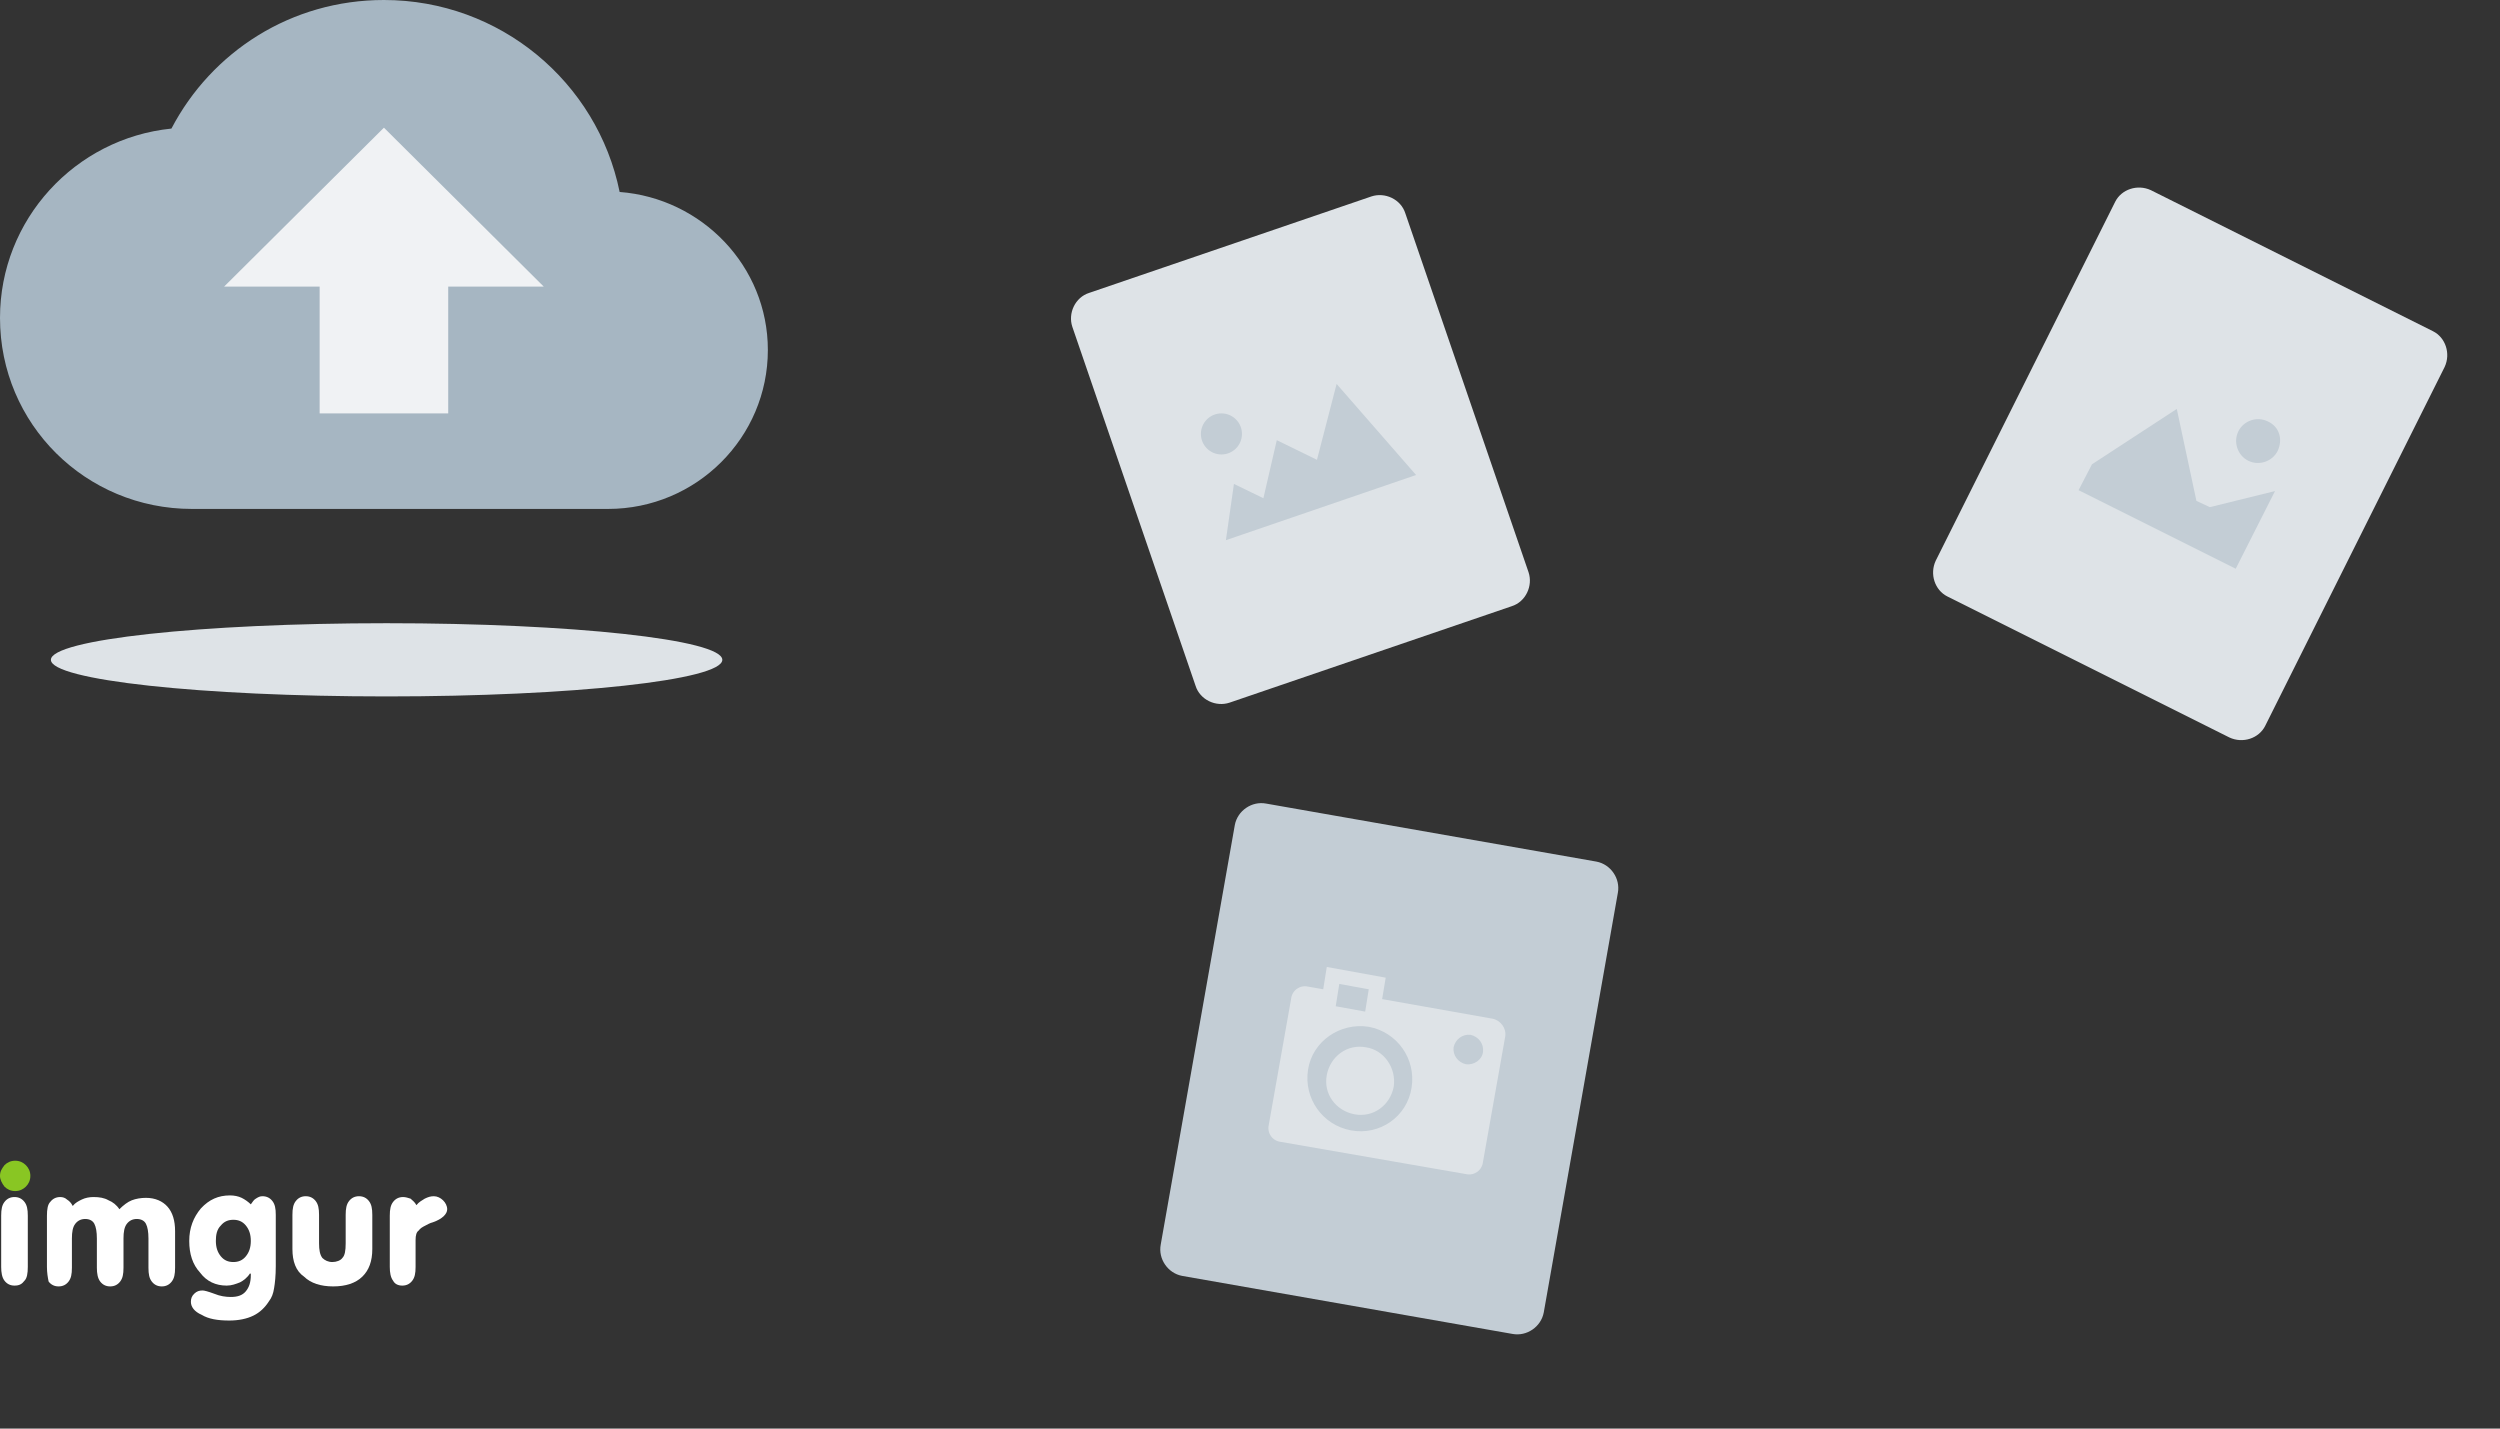<svg xmlns="http://www.w3.org/2000/svg" xmlns:xlink="http://www.w3.org/1999/xlink" id="Layer_2" width="280" height="160" x="0" y="0" enable-background="new 0 0 280 160" version="1.1" viewBox="0 0 280 160" xml:space="preserve"><rect x="0" y="0" width="280" height="160" fill="#333333" stroke="none"/><g><ellipse cx="43.3" cy="73.9" fill="#DEE3E7" rx="37.6" ry="4.1"/><g><path fill="#A6B6C2" d="M69.4,21.5C66.9,9.2,56,0,43,0C32.6,0,23.7,5.8,19.2,14.4C8.4,15.5,0,24.6,0,35.6C0,47.5,9.6,57,21.5,57 h46.6C78,57,86,49,86,39.2C86,29.8,78.6,22.2,69.4,21.5z"/><polygon fill="#F0F2F4" points="50.2 32.1 50.2 46.3 35.8 46.3 35.8 32.1 25.1 32.1 43 14.3 60.9 32.1"/></g></g><g><g><path fill="#C3CDD5" d="M181.2,100c0.3-1.6-0.8-3.2-2.4-3.5l-37-6.5c-1.6-0.3-3.2,0.8-3.5,2.4l-8.3,47c-0.3,1.6,0.8,3.2,2.4,3.5 l37,6.5c1.6,0.3,3.2-0.8,3.5-2.4L181.2,100z"/></g><path fill="#DEE3E7" d="M167.2,114.1l-12.4-2.2l0.4-2.4l-6.6-1.2l-0.4,2.5l-1.7-0.3c-0.9-0.2-1.8,0.4-1.9,1.4l-2.5,14.1 c-0.2,0.9,0.4,1.8,1.4,1.9l20.7,3.6c0.9,0.2,1.8-0.4,1.9-1.4l2.5-14.1C168.7,115.2,168.1,114.3,167.2,114.1z M150,110.2l3.3,0.6 l-0.4,2.5l-3.3-0.6L150,110.2z M151.3,126.6c-3.2-0.6-5.3-3.6-4.8-6.8s3.6-5.3,6.8-4.8c3.2,0.6,5.3,3.6,4.8,6.8 C157.6,125.1,154.5,127.2,151.3,126.6z M164.2,119.2c-0.9-0.2-1.5-1-1.4-1.9c0.2-0.9,1-1.5,1.9-1.4c0.9,0.2,1.5,1,1.4,1.9 S165.1,119.3,164.2,119.2z M153,117.3c-2.1-0.4-4,1-4.4,3.1s1,4,3.1,4.4s4-1,4.4-3.1C156.4,119.6,155,117.6,153,117.3z"/></g><g><g><path fill="#DEE3E7" d="M157.4,23.9c-0.5-1.6-2.3-2.4-3.8-1.9L122,32.8c-1.6,0.5-2.4,2.3-1.9,3.8l13.8,40.2 c0.5,1.6,2.3,2.4,3.8,1.9l31.6-10.8c1.6-0.5,2.4-2.3,1.9-3.8L157.4,23.9z"/></g><g><polygon fill="#C3CDD5" points="141.5 55.8 143 49.3 147.5 51.5 149.7 43 158.6 53.2 137.3 60.5 138.2 54.2"/><circle cx="136.8" cy="48.6" r="2.3" fill="#C3CDD5"/></g><g><g><path fill="#DEE3E7" d="M273.8,41.1c0.7-1.5,0.1-3.3-1.3-4l-31.6-15.8c-1.5-0.7-3.3-0.1-4,1.3l-20.1,40.2c-0.7,1.5-0.1,3.3,1.3,4 l31.6,15.8c1.5,0.7,3.3,0.1,4-1.3L273.8,41.1z"/></g><g><path fill="#C3CDD5" d="M255.1,50.5c-0.6,1.2-2.1,1.7-3.3,1.1s-1.7-2.1-1.1-3.3s2.1-1.7,3.3-1.1 C255.3,47.8,255.7,49.2,255.1,50.5z"/><path fill="#C3CDD5" d="M250.4,63.7l-17.6-8.8l1.5-2.9l9.5-6.2l2.2,10.3l1.5,0.7l7.3-1.8L250.4,63.7z"/></g></g></g><g><g id="text2996" transform="matrix(0.932,0,0,0.91,44.122,58.811)"><path id="path3003" fill="#FFF" d="M-41.7,91.3v-6.3c0-0.8,0.1-1.4,0.4-1.7c0.3-0.4,0.7-0.6,1.2-0.6c0.3,0,0.6,0.1,0.8,0.3 c0.3,0.2,0.5,0.4,0.7,0.8c0.3-0.4,0.7-0.6,1.1-0.8c0.4-0.2,0.9-0.3,1.4-0.3c0.7,0,1.3,0.1,1.8,0.4c0.5,0.2,1,0.6,1.3,1.1 c0.5-0.5,1-0.9,1.5-1.1c0.5-0.2,1.1-0.3,1.7-0.3c1.1,0,2,0.4,2.6,1.1c0.6,0.7,0.9,1.7,0.9,3v4.5c0,0.8-0.1,1.3-0.4,1.7 c-0.3,0.4-0.7,0.6-1.2,0.6c-0.5,0-0.9-0.2-1.2-0.6c-0.3-0.4-0.4-0.9-0.4-1.7v-3.6c0-0.8-0.1-1.4-0.3-1.8c-0.2-0.4-0.6-0.6-1.1-0.6 c-0.5,0-0.9,0.2-1.2,0.6c-0.3,0.4-0.4,1-0.4,1.8v3.6c0,0.8-0.1,1.3-0.4,1.7c-0.3,0.4-0.7,0.6-1.2,0.6s-0.9-0.2-1.2-0.6 c-0.3-0.4-0.4-1-0.4-1.7v-3.6c0-0.8-0.1-1.4-0.3-1.8c-0.2-0.4-0.6-0.6-1.1-0.6c-0.5,0-0.9,0.2-1.2,0.6c-0.3,0.4-0.4,1-0.4,1.8v3.6 c0,0.8-0.1,1.3-0.4,1.7c-0.3,0.4-0.7,0.6-1.2,0.6s-0.9-0.2-1.2-0.6C-41.6,92.6-41.7,92-41.7,91.3L-41.7,91.3z"/><path id="path3005" fill="#FFF" d="M-17.3,92.1c-0.3,0.5-0.8,0.9-1.2,1.1c-0.5,0.2-1,0.4-1.6,0.4c-1.3,0-2.4-0.5-3.2-1.6 c-0.9-1-1.3-2.3-1.3-3.9c0-1.6,0.5-2.9,1.4-4c1-1.1,2.1-1.6,3.5-1.6c0.5,0,1,0.1,1.4,0.3c0.4,0.2,0.8,0.5,1.1,0.8 c0.2-0.3,0.4-0.6,0.6-0.7c0.3-0.2,0.5-0.3,0.8-0.3c0.5,0,0.9,0.2,1.2,0.6c0.3,0.4,0.4,0.9,0.4,1.7v6.3c0,1.2-0.1,2.1-0.2,2.7 c-0.1,0.7-0.3,1.2-0.6,1.6c-0.5,0.8-1.1,1.4-1.9,1.8c-0.8,0.4-1.8,0.6-2.9,0.6c-1.4,0-2.5-0.2-3.3-0.7c-0.9-0.4-1.3-1-1.3-1.6 c0-0.4,0.1-0.7,0.4-1c0.3-0.3,0.6-0.4,1-0.4c0.2,0,0.6,0.1,1.4,0.4c0.7,0.3,1.4,0.4,2,0.4c0.8,0,1.4-0.2,1.8-0.7 c0.4-0.5,0.6-1.1,0.6-2c0,0,0-0.1,0-0.2C-17.3,92.2-17.3,92.1-17.3,92.1L-17.3,92.1z M-21.4,88.1c0,0.8,0.2,1.4,0.6,1.9 c0.4,0.5,0.9,0.7,1.5,0.7s1.1-0.2,1.5-0.7c0.4-0.5,0.6-1.1,0.6-1.9c0-0.8-0.2-1.4-0.6-1.9c-0.4-0.5-0.9-0.7-1.5-0.7 c-0.6,0-1.1,0.2-1.5,0.7C-21.3,86.7-21.4,87.4-21.4,88.1z"/><path id="path3007" fill="#FFF" d="M-12.2,89.1v-4.2c0-0.8,0.1-1.3,0.4-1.7c0.3-0.4,0.7-0.6,1.2-0.6c0.5,0,0.9,0.2,1.2,0.6 c0.3,0.4,0.4,0.9,0.4,1.7v3.5c0,0.8,0.1,1.4,0.4,1.8c0.3,0.3,0.7,0.5,1.2,0.5s1-0.2,1.2-0.5c0.3-0.3,0.4-0.9,0.4-1.8v-3.5 c0-0.8,0.1-1.3,0.4-1.7c0.3-0.4,0.7-0.6,1.2-0.6c0.5,0,0.9,0.2,1.2,0.6c0.3,0.4,0.4,0.9,0.4,1.7v4.2c0,1.5-0.4,2.6-1.2,3.4 s-2,1.2-3.5,1.2c-1.5,0-2.7-0.4-3.5-1.2C-11.8,91.8-12.2,90.6-12.2,89.1L-12.2,89.1z"/><path id="path3009" fill="#FFF" d="M-0.5,91.3v-6.3c0-0.8,0.1-1.3,0.4-1.7c0.3-0.4,0.7-0.6,1.2-0.6c0.3,0,0.6,0.1,0.9,0.2 c0.2,0.2,0.5,0.4,0.7,0.8c0.3-0.4,0.7-0.6,1-0.8c0.4-0.2,0.7-0.3,1.1-0.3c0.4,0,0.8,0.2,1.1,0.5c0.3,0.3,0.5,0.7,0.5,1.1 c0,0.6-0.6,1.2-1.7,1.6c-0.4,0.1-0.7,0.3-0.9,0.4c-0.4,0.2-0.7,0.4-0.8,0.6C2.7,87,2.6,87.4,2.6,88v3.3c0,0.8-0.1,1.3-0.4,1.7 c-0.3,0.4-0.7,0.6-1.2,0.6S0.1,93.4-0.1,93C-0.4,92.6-0.5,92-0.5,91.3L-0.5,91.3z"/><g id="g3797"><path id="path3001" fill="#FFF" d="M-44,91.3c0,0.8-0.1,1.4-0.4,1.7c-0.3,0.4-0.6,0.6-1.2,0.6c-0.5,0-0.9-0.2-1.2-0.6 c-0.3-0.4-0.4-1-0.4-1.7v-6.3c0-0.8,0.1-1.3,0.4-1.7c0.3-0.4,0.7-0.6,1.2-0.6c0.5,0,0.9,0.2,1.2,0.6c0.3,0.4,0.4,0.9,0.4,1.7 V91.3z"/></g></g><path id="path3001-4" fill="#89C623" d="M0,131.7c0-0.5,0.2-0.8,0.5-1.2c0.3-0.3,0.7-0.5,1.2-0.5c0.5,0,0.9,0.2,1.2,0.5 c0.3,0.3,0.5,0.7,0.5,1.2c0,0.5-0.2,0.9-0.5,1.2c-0.3,0.3-0.7,0.5-1.2,0.5c-0.5,0-0.9-0.2-1.2-0.5C0.2,132.5,0,132.1,0,131.7z"/></g></svg>